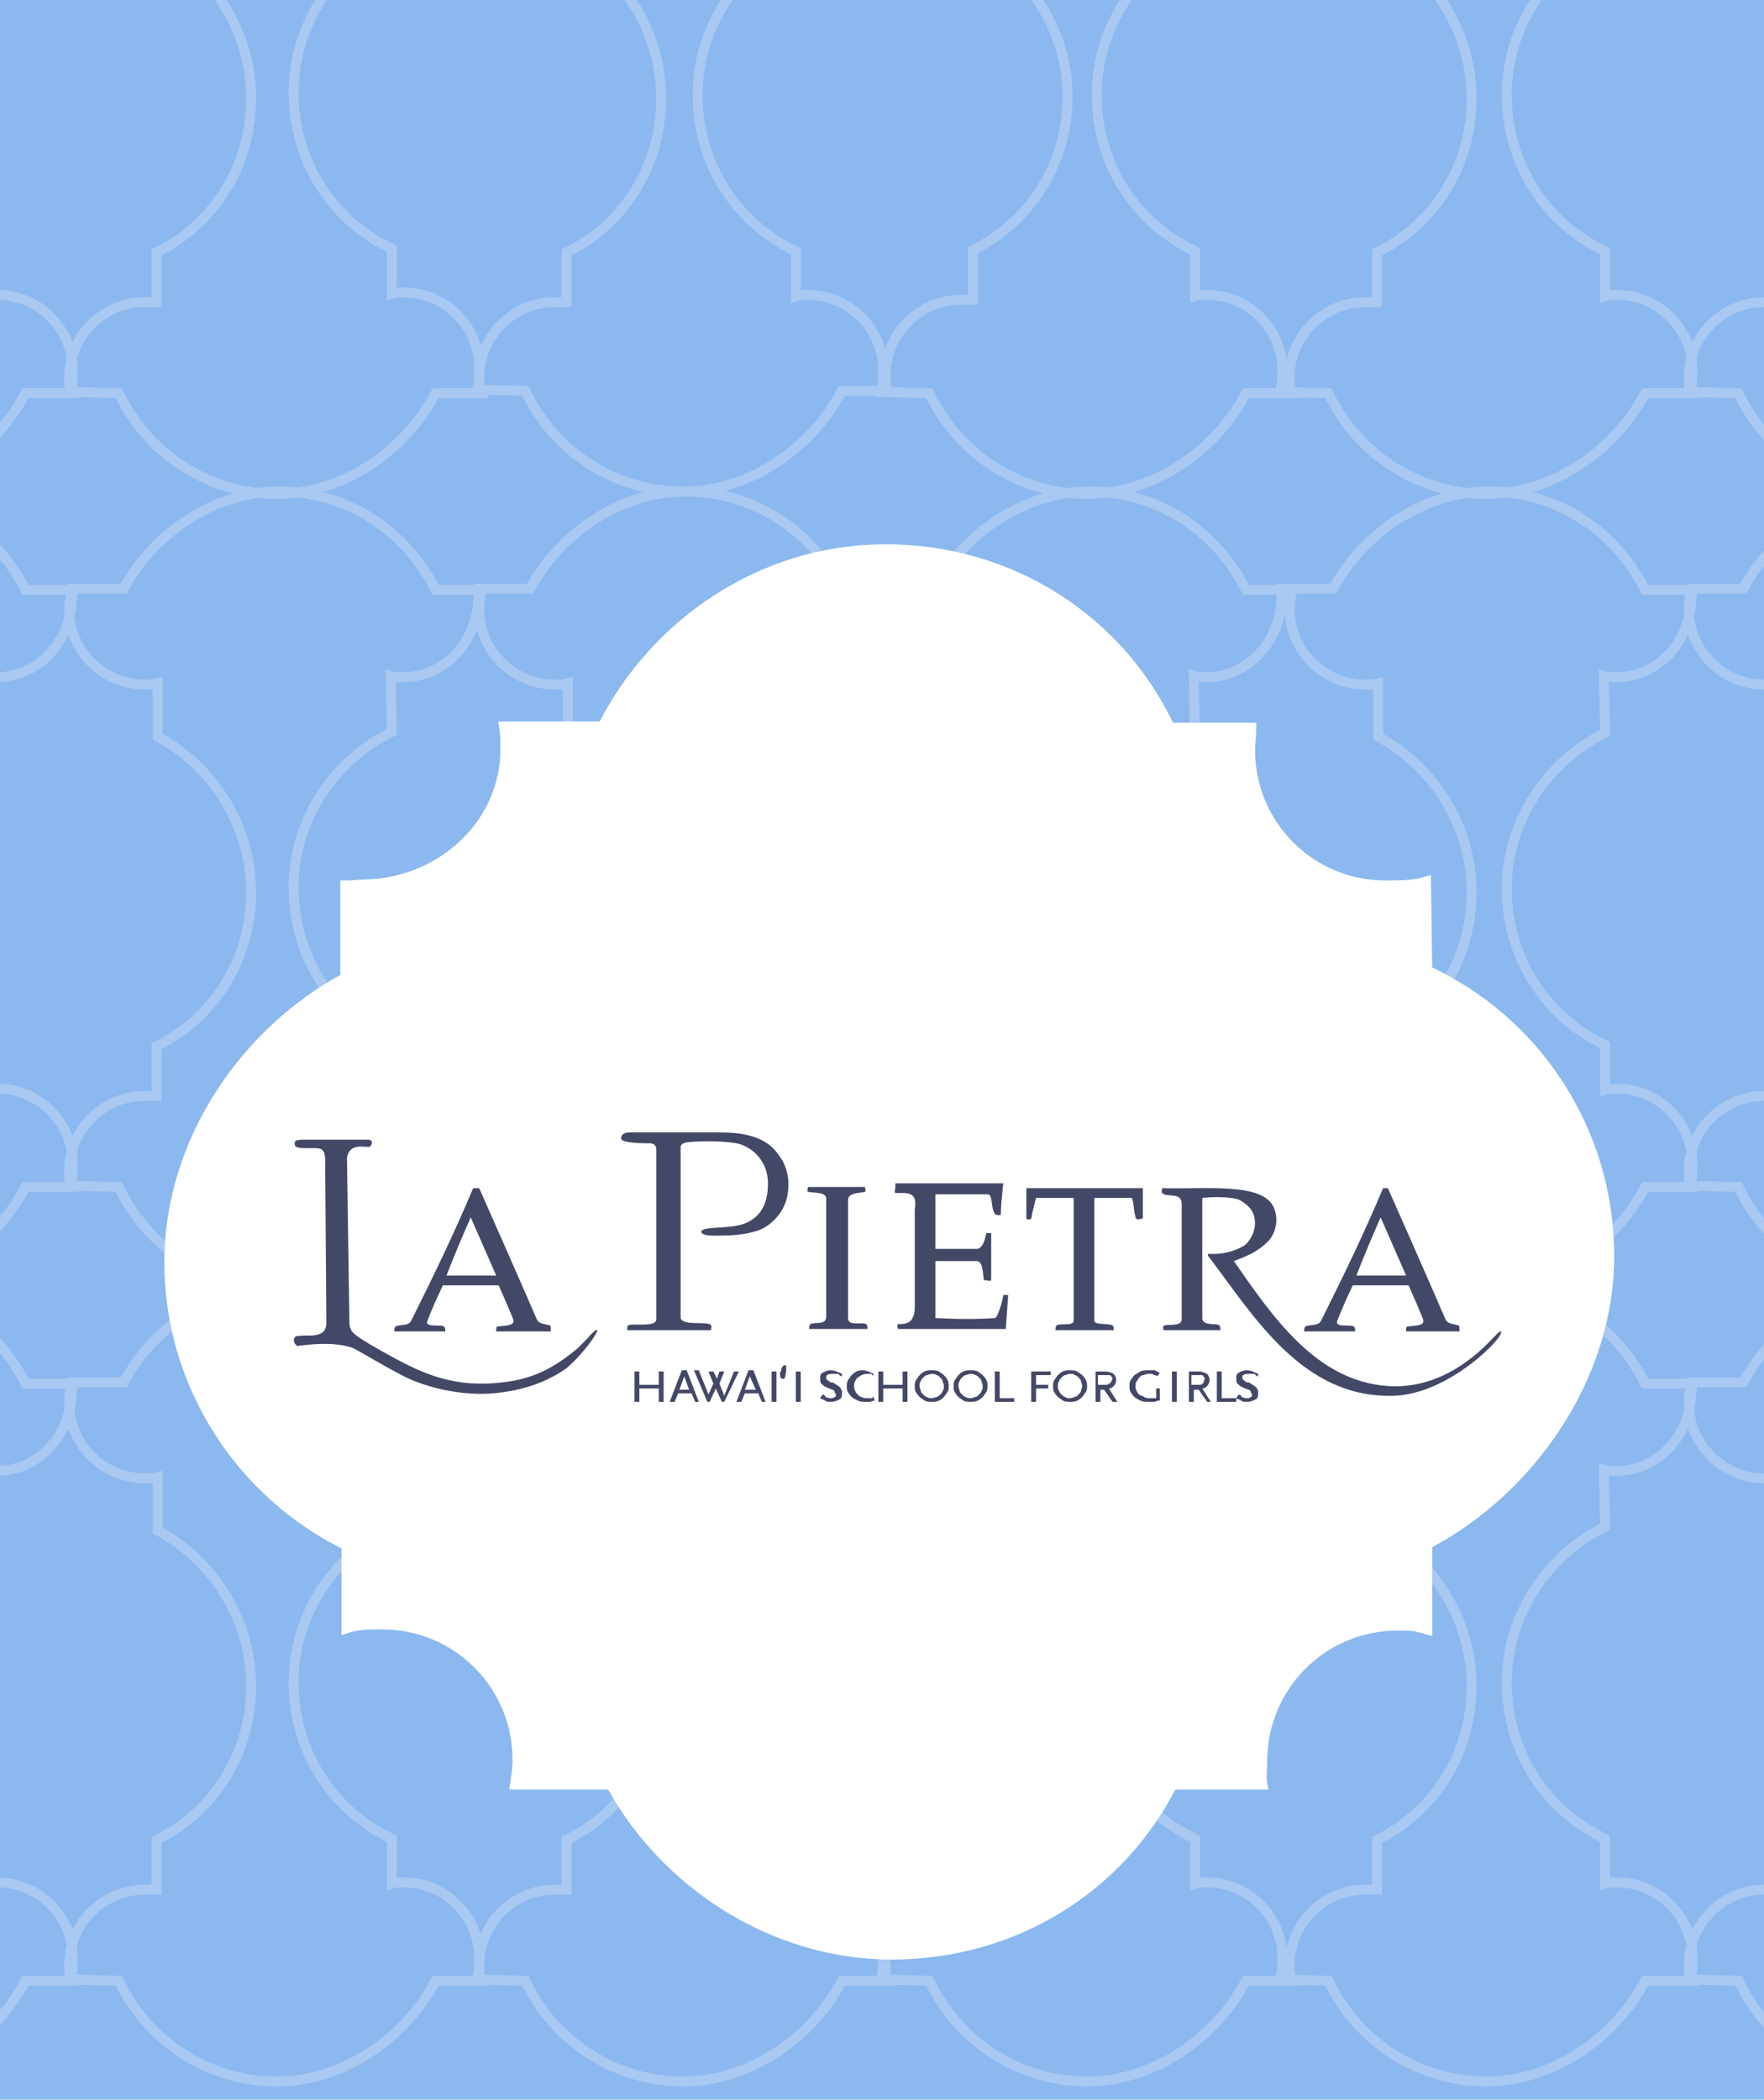 <?xml version="1.0" encoding="utf-8"?>
<!-- Generator: Adobe Illustrator 25.4.1, SVG Export Plug-In . SVG Version: 6.00 Build 0)  -->
<svg version="1.1" id="Layer_1" xmlns="http://www.w3.org/2000/svg" xmlns:xlink="http://www.w3.org/1999/xlink" x="0px" y="0px"
	 width="145.4px" height="173px" viewBox="0 0 145.4 173" style="enable-background:new 0 0 145.4 173;" xml:space="preserve">
<style type="text/css">
	.st0{fill:#8BB8EE;}
	.st1{clip-path:url(#SVGID_00000109746662906655850810000017099792436940238767_);fill:none;stroke:#A9C8F2;stroke-width:0.822;}
	.st2{clip-path:url(#SVGID_00000149349587796571136530000009265907255343551933_);fill:#FFFFFF;}
	.st3{clip-path:url(#SVGID_00000149349587796571136530000009265907255343551933_);fill:none;stroke:#FFFFFF;stroke-width:0.904;}
	.st4{clip-path:url(#SVGID_00000149349587796571136530000009265907255343551933_);fill:#434867;}
</style>
<rect class="st0" width="145.4" height="173"/>
<g>
	<defs>
		<rect id="SVGID_1_" width="145.4" height="173"/>
	</defs>
	<clipPath id="SVGID_00000052800773865723198750000013898861772872160959_">
		<use xlink:href="#SVGID_1_"  style="overflow:visible;"/>
	</clipPath>
	
		<path style="clip-path:url(#SVGID_00000052800773865723198750000013898861772872160959_);fill:none;stroke:#A9C8F2;stroke-width:0.822;" d="
		M-35.1-9.7c0.3,0.1,0.7,0.1,1,0.1c3.4,0,6-2.8,6.2-6.2c0-0.5,0.1-0.6,0.1-1.1h4.2c2.4-4.5,7.4-8,12.8-8c5.7,0,10.5,3.3,12.9,8.1
		l3.8,0c-0.1,0.5-0.2,1-0.2,1.6c0,3.4,2.8,6.2,6.2,6.2c0.4,0,0.7,0,1.1-0.1l0,4.4c4.5,2.4,7.7,7.3,7.7,12.8c0,5.6-3.1,10.4-7.8,12.7
		v4.1c-0.3,0-0.8,0-1,0c-3.4,0-6.2,2.8-6.2,6.2c0,0.6,0,0.8,0.2,1.3l-3.8,0c-2.4,4.6-7.5,8.3-13.1,8.3c-5.7,0-10.7-3.4-13-8.3
		l-4-0.1c0.2-0.6,0.2-1.2,0.2-1.8c0-3.4-2.8-6.2-6.2-6.2c-0.3,0-0.7,0-1,0.1l0-3.7c-4.9-2.3-8.1-7.2-8.1-12.9
		c0-5.6,3.4-10.5,8.1-12.8L-35.1-9.7z"/>
	
		<path style="clip-path:url(#SVGID_00000052800773865723198750000013898861772872160959_);fill:none;stroke:#A9C8F2;stroke-width:0.822;" d="
		M-35.1,121.1c0.3,0.1,0.7,0.1,1,0.1c3.4,0,6-2.8,6.2-6.2c0-0.5,0.1-0.6,0.1-1.1h4.2c2.4-4.5,7.4-8,12.8-8c5.7,0,10.5,3.3,12.9,8.1
		l3.8,0c-0.1,0.5-0.2,1-0.2,1.6c0,3.4,2.8,6.2,6.2,6.2c0.4,0,0.7,0,1.1-0.1l0,4.4c4.5,2.4,7.7,7.3,7.7,12.8c0,5.6-3.1,10.4-7.8,12.7
		v4.1c-0.3,0-0.8,0-1,0c-3.4,0-6.2,2.8-6.2,6.2c0,0.6,0,0.8,0.2,1.3l-3.8,0c-2.4,4.6-7.5,8.3-13.1,8.3c-5.7,0-10.7-3.4-13-8.3
		l-4-0.1c0.2-0.6,0.2-1.2,0.2-1.8c0-3.4-2.8-6.2-6.2-6.2c-0.3,0-0.7,0-1,0.1l0-3.7c-4.9-2.3-8.1-7.2-8.1-12.9
		c0-5.6,3.4-10.5,8.1-12.8L-35.1,121.1z"/>
	
		<path style="clip-path:url(#SVGID_00000052800773865723198750000013898861772872160959_);fill:none;stroke:#A9C8F2;stroke-width:0.822;" d="
		M-35.1,55.7c0.3,0.1,0.7,0.1,1,0.1c3.4,0,6-2.8,6.2-6.2c0-0.5,0.1-0.6,0.1-1.1h4.2c2.4-4.5,7.4-8,12.8-8c5.7,0,10.5,3.3,12.9,8.1
		l3.8,0c-0.1,0.5-0.2,1-0.2,1.6c0,3.4,2.8,6.2,6.2,6.2c0.4,0,0.7,0,1.1-0.1l0,4.4c4.5,2.4,7.7,7.3,7.7,12.8c0,5.6-3.1,10.4-7.8,12.7
		v4.1c-0.3,0-0.8,0-1,0c-3.4,0-6.2,2.8-6.2,6.2c0,0.6,0,0.8,0.2,1.3l-3.8,0c-2.4,4.6-7.5,8.3-13.1,8.3c-5.7,0-10.7-3.4-13-8.3
		l-4-0.1c0.2-0.6,0.2-1.2,0.2-1.8c0-3.4-2.8-6.2-6.2-6.2c-0.3,0-0.7,0-1,0.1l0-3.7c-4.9-2.3-8.1-7.2-8.1-12.9
		c0-5.6,3.4-10.5,8.1-12.8L-35.1,55.7z"/>
	
		<path style="clip-path:url(#SVGID_00000052800773865723198750000013898861772872160959_);fill:none;stroke:#A9C8F2;stroke-width:0.822;" d="
		M98.4-9.7c0.3,0.1,0.7,0.1,1,0.1c3.4,0,6-2.8,6.2-6.2c0-0.5,0.1-0.6,0.1-1.1h4.2c2.4-4.5,7.4-8,12.8-8c5.7,0,10.5,3.3,12.9,8.1
		l3.8,0c-0.1,0.5-0.2,1-0.2,1.6c0,3.4,2.8,6.2,6.2,6.2c0.4,0,0.7,0,1.1-0.1l0,4.4c4.5,2.4,7.7,7.3,7.7,12.8c0,5.6-3.1,10.4-7.8,12.7
		v4.1c-0.3,0-0.8,0-1,0c-3.4,0-6.2,2.8-6.2,6.2c0,0.6,0,0.8,0.2,1.3l-3.8,0c-2.4,4.6-7.5,8.3-13.1,8.3c-5.7,0-10.7-3.4-13-8.3
		l-4-0.1c0.2-0.6,0.2-1.2,0.2-1.8c0-3.4-2.8-6.2-6.2-6.2c-0.3,0-0.7,0-1,0.1l0-3.7c-4.9-2.3-8.1-7.2-8.1-12.9
		c0-5.6,3.4-10.5,8.1-12.8L98.4-9.7z"/>
	
		<path style="clip-path:url(#SVGID_00000052800773865723198750000013898861772872160959_);fill:none;stroke:#A9C8F2;stroke-width:0.822;" d="
		M98.4,121.1c0.3,0.1,0.7,0.1,1,0.1c3.4,0,6-2.8,6.2-6.2c0-0.5,0.1-0.6,0.1-1.1h4.2c2.4-4.5,7.4-8,12.8-8c5.7,0,10.5,3.3,12.9,8.1
		l3.8,0c-0.1,0.5-0.2,1-0.2,1.6c0,3.4,2.8,6.2,6.2,6.2c0.4,0,0.7,0,1.1-0.1l0,4.4c4.5,2.4,7.7,7.3,7.7,12.8c0,5.6-3.1,10.4-7.8,12.7
		v4.1c-0.3,0-0.8,0-1,0c-3.4,0-6.2,2.8-6.2,6.2c0,0.6,0,0.8,0.2,1.3l-3.8,0c-2.4,4.6-7.5,8.3-13.1,8.3c-5.7,0-10.7-3.4-13-8.3
		l-4-0.1c0.2-0.6,0.2-1.2,0.2-1.8c0-3.4-2.8-6.2-6.2-6.2c-0.3,0-0.7,0-1,0.1l0-3.7c-4.9-2.3-8.1-7.2-8.1-12.9
		c0-5.6,3.4-10.5,8.1-12.8L98.4,121.1z"/>
	
		<path style="clip-path:url(#SVGID_00000052800773865723198750000013898861772872160959_);fill:none;stroke:#A9C8F2;stroke-width:0.822;" d="
		M98.4,55.7c0.3,0.1,0.7,0.1,1,0.1c3.4,0,6-2.8,6.2-6.2c0-0.5,0.1-0.6,0.1-1.1h4.2c2.4-4.5,7.4-8,12.8-8c5.7,0,10.5,3.3,12.9,8.1
		l3.8,0c-0.1,0.5-0.2,1-0.2,1.6c0,3.4,2.8,6.2,6.2,6.2c0.4,0,0.7,0,1.1-0.1l0,4.4c4.5,2.4,7.7,7.3,7.7,12.8c0,5.6-3.1,10.4-7.8,12.7
		v4.1c-0.3,0-0.8,0-1,0c-3.4,0-6.2,2.8-6.2,6.2c0,0.6,0,0.8,0.2,1.3l-3.8,0c-2.4,4.6-7.5,8.3-13.1,8.3c-5.7,0-10.7-3.4-13-8.3
		l-4-0.1c0.2-0.6,0.2-1.2,0.2-1.8c0-3.4-2.8-6.2-6.2-6.2c-0.3,0-0.7,0-1,0.1l0-3.7c-4.9-2.3-8.1-7.2-8.1-12.9
		c0-5.6,3.4-10.5,8.1-12.8L98.4,55.7z"/>
	
		<path style="clip-path:url(#SVGID_00000052800773865723198750000013898861772872160959_);fill:none;stroke:#A9C8F2;stroke-width:0.822;" d="
		M-1.3-9.7c0.3,0.1,0.7,0.1,1,0.1c3.4,0,6-2.8,6.2-6.2c0-0.5,0.1-0.6,0.1-1.1h4.2c2.4-4.5,7.4-8,12.8-8c5.7,0,10.5,3.3,12.9,8.1
		l3.8,0c-0.1,0.5-0.2,1-0.2,1.6c0,3.4,2.8,6.2,6.2,6.2c0.4,0,0.7,0,1.1-0.1l0,4.4c4.5,2.4,7.7,7.3,7.7,12.8c0,5.6-3.1,10.4-7.8,12.7
		v4.1c-0.3,0-0.8,0-1,0c-3.4,0-6.2,2.8-6.2,6.2c0,0.6,0,0.8,0.2,1.3l-3.8,0c-2.4,4.6-7.5,8.3-13.1,8.3c-5.7,0-10.7-3.4-13-8.3
		l-4-0.1c0.2-0.6,0.2-1.2,0.2-1.8c0-3.4-2.8-6.2-6.2-6.2c-0.3,0-0.7,0-1,0.1l0-3.7c-4.9-2.3-8.1-7.2-8.1-12.9
		C-9.4,2-6.1-2.9-1.4-5.2L-1.3-9.7z"/>
	
		<path style="clip-path:url(#SVGID_00000052800773865723198750000013898861772872160959_);fill:none;stroke:#A9C8F2;stroke-width:0.822;" d="
		M-1.3,121.1c0.3,0.1,0.7,0.1,1,0.1c3.4,0,6-2.8,6.2-6.2c0-0.5,0.1-0.6,0.1-1.1h4.2c2.4-4.5,7.4-8,12.8-8c5.7,0,10.5,3.3,12.9,8.1
		l3.8,0c-0.1,0.5-0.2,1-0.2,1.6c0,3.4,2.8,6.2,6.2,6.2c0.4,0,0.7,0,1.1-0.1l0,4.4c4.5,2.4,7.7,7.3,7.7,12.8c0,5.6-3.1,10.4-7.8,12.7
		v4.1c-0.3,0-0.8,0-1,0c-3.4,0-6.2,2.8-6.2,6.2c0,0.6,0,0.8,0.2,1.3l-3.8,0c-2.4,4.6-7.5,8.3-13.1,8.3c-5.7,0-10.7-3.4-13-8.3
		l-4-0.1c0.2-0.6,0.2-1.2,0.2-1.8c0-3.4-2.8-6.2-6.2-6.2c-0.3,0-0.7,0-1,0.1l0-3.7c-4.9-2.3-8.1-7.2-8.1-12.9
		c0-5.6,3.4-10.5,8.1-12.8L-1.3,121.1z"/>
	
		<path style="clip-path:url(#SVGID_00000052800773865723198750000013898861772872160959_);fill:none;stroke:#A9C8F2;stroke-width:0.822;" d="
		M-1.3,55.7c0.3,0.1,0.7,0.1,1,0.1c3.4,0,6-2.8,6.2-6.2c0-0.5,0.1-0.6,0.1-1.1h4.2c2.4-4.5,7.4-8,12.8-8c5.7,0,10.5,3.3,12.9,8.1
		l3.8,0c-0.1,0.5-0.2,1-0.2,1.6c0,3.4,2.8,6.2,6.2,6.2c0.4,0,0.7,0,1.1-0.1l0,4.4c4.5,2.4,7.7,7.3,7.7,12.8c0,5.6-3.1,10.4-7.8,12.7
		v4.1c-0.3,0-0.8,0-1,0c-3.4,0-6.2,2.8-6.2,6.2c0,0.6,0,0.8,0.2,1.3l-3.8,0c-2.4,4.6-7.5,8.3-13.1,8.3c-5.7,0-10.7-3.4-13-8.3
		l-4-0.1c0.2-0.6,0.2-1.2,0.2-1.8c0-3.4-2.8-6.2-6.2-6.2c-0.3,0-0.7,0-1,0.1l0-3.7c-4.9-2.3-8.1-7.2-8.1-12.9
		c0-5.6,3.4-10.5,8.1-12.8L-1.3,55.7z"/>
	
		<path style="clip-path:url(#SVGID_00000052800773865723198750000013898861772872160959_);fill:none;stroke:#A9C8F2;stroke-width:0.822;" d="
		M132.2-9.7c0.3,0.1,0.7,0.1,1,0.1c3.4,0,6-2.8,6.2-6.2c0-0.5,0.1-0.6,0.1-1.1h4.2c2.4-4.5,7.4-8,12.8-8c5.7,0,10.5,3.3,12.9,8.1
		l3.8,0c-0.1,0.5-0.2,1-0.2,1.6c0,3.4,2.8,6.2,6.2,6.2c0.4,0,0.7,0,1.1-0.1l0,4.4c4.5,2.4,7.7,7.3,7.7,12.8c0,5.6-3.1,10.4-7.8,12.7
		v4.1c-0.3,0-0.8,0-1,0c-3.4,0-6.2,2.8-6.2,6.2c0,0.6,0,0.8,0.2,1.3l-3.8,0c-2.4,4.6-7.5,8.3-13.1,8.3c-5.7,0-10.7-3.4-13-8.3
		l-4-0.1c0.2-0.6,0.2-1.2,0.2-1.8c0-3.4-2.8-6.2-6.2-6.2c-0.3,0-0.7,0-1,0.1l0-3.7c-4.9-2.3-8.1-7.2-8.1-12.9
		c0-5.6,3.4-10.5,8.1-12.8L132.2-9.7z"/>
	
		<path style="clip-path:url(#SVGID_00000052800773865723198750000013898861772872160959_);fill:none;stroke:#A9C8F2;stroke-width:0.822;" d="
		M132.2,121.1c0.3,0.1,0.7,0.1,1,0.1c3.4,0,6-2.8,6.2-6.2c0-0.5,0.1-0.6,0.1-1.1h4.2c2.4-4.5,7.4-8,12.8-8c5.7,0,10.5,3.3,12.9,8.1
		l3.8,0c-0.1,0.5-0.2,1-0.2,1.6c0,3.4,2.8,6.2,6.2,6.2c0.4,0,0.7,0,1.1-0.1l0,4.4c4.5,2.4,7.7,7.3,7.7,12.8c0,5.6-3.1,10.4-7.8,12.7
		v4.1c-0.3,0-0.8,0-1,0c-3.4,0-6.2,2.8-6.2,6.2c0,0.6,0,0.8,0.2,1.3l-3.8,0c-2.4,4.6-7.5,8.3-13.1,8.3c-5.7,0-10.7-3.4-13-8.3
		l-4-0.1c0.2-0.6,0.2-1.2,0.2-1.8c0-3.4-2.8-6.2-6.2-6.2c-0.3,0-0.7,0-1,0.1l0-3.7c-4.9-2.3-8.1-7.2-8.1-12.9
		c0-5.6,3.4-10.5,8.1-12.8L132.2,121.1z"/>
	
		<path style="clip-path:url(#SVGID_00000052800773865723198750000013898861772872160959_);fill:none;stroke:#A9C8F2;stroke-width:0.822;" d="
		M132.2,55.7c0.3,0.1,0.7,0.1,1,0.1c3.4,0,6-2.8,6.2-6.2c0-0.5,0.1-0.6,0.1-1.1h4.2c2.4-4.5,7.4-8,12.8-8c5.7,0,10.5,3.3,12.9,8.1
		l3.8,0c-0.1,0.5-0.2,1-0.2,1.6c0,3.4,2.8,6.2,6.2,6.2c0.4,0,0.7,0,1.1-0.1l0,4.4c4.5,2.4,7.7,7.3,7.7,12.8c0,5.6-3.1,10.4-7.8,12.7
		v4.1c-0.3,0-0.8,0-1,0c-3.4,0-6.2,2.8-6.2,6.2c0,0.6,0,0.8,0.2,1.3l-3.8,0c-2.4,4.6-7.5,8.3-13.1,8.3c-5.7,0-10.7-3.4-13-8.3
		l-4-0.1c0.2-0.6,0.2-1.2,0.2-1.8c0-3.4-2.8-6.2-6.2-6.2c-0.3,0-0.7,0-1,0.1l0-3.7c-4.9-2.3-8.1-7.2-8.1-12.9
		c0-5.6,3.4-10.5,8.1-12.8L132.2,55.7z"/>
	
		<path style="clip-path:url(#SVGID_00000052800773865723198750000013898861772872160959_);fill:none;stroke:#A9C8F2;stroke-width:0.822;" d="
		M32.2-9.7c0.3,0.1,0.7,0.1,1,0.1c3.4,0,6-2.8,6.2-6.2c0-0.5,0.1-0.6,0.1-1.1h4.2c2.4-4.5,7.4-8,12.8-8c5.7,0,10.5,3.3,12.9,8.1
		l3.8,0c-0.1,0.5-0.2,1-0.2,1.6c0,3.4,2.8,6.2,6.2,6.2c0.4,0,0.7,0,1.1-0.1l0,4.4C84.7-2.4,88,2.5,88,7.9c0,5.6-3.1,10.4-7.8,12.7
		v4.1c-0.3,0-0.8,0-1,0c-3.4,0-6.2,2.8-6.2,6.2c0,0.6,0,0.8,0.2,1.3l-3.8,0c-2.4,4.6-7.5,8.3-13.1,8.3c-5.7,0-10.7-3.4-13-8.3
		l-4-0.1c0.2-0.6,0.2-1.2,0.2-1.8c0-3.4-2.8-6.2-6.2-6.2c-0.3,0-0.7,0-1,0.1l0-3.7c-4.9-2.3-8.1-7.2-8.1-12.9
		c0-5.6,3.4-10.5,8.1-12.8L32.2-9.7z"/>
	
		<path style="clip-path:url(#SVGID_00000052800773865723198750000013898861772872160959_);fill:none;stroke:#A9C8F2;stroke-width:0.822;" d="
		M32.2,121.1c0.3,0.1,0.7,0.1,1,0.1c3.4,0,6-2.8,6.2-6.2c0-0.5,0.1-0.6,0.1-1.1h4.2c2.4-4.5,7.4-8,12.8-8c5.7,0,10.5,3.3,12.9,8.1
		l3.8,0c-0.1,0.5-0.2,1-0.2,1.6c0,3.4,2.8,6.2,6.2,6.2c0.4,0,0.7,0,1.1-0.1l0,4.4c4.5,2.4,7.7,7.3,7.7,12.8c0,5.6-3.1,10.4-7.8,12.7
		v4.1c-0.3,0-0.8,0-1,0c-3.4,0-6.2,2.8-6.2,6.2c0,0.6,0,0.8,0.2,1.3l-3.8,0c-2.4,4.6-7.5,8.3-13.1,8.3c-5.7,0-10.7-3.4-13-8.3
		l-4-0.1c0.2-0.6,0.2-1.2,0.2-1.8c0-3.4-2.8-6.2-6.2-6.2c-0.3,0-0.7,0-1,0.1l0-3.7c-4.9-2.3-8.1-7.2-8.1-12.9
		c0-5.6,3.4-10.5,8.1-12.8L32.2,121.1z"/>
	
		<path style="clip-path:url(#SVGID_00000052800773865723198750000013898861772872160959_);fill:none;stroke:#A9C8F2;stroke-width:0.822;" d="
		M32.2,55.7c0.3,0.1,0.7,0.1,1,0.1c3.4,0,6-2.8,6.2-6.2c0-0.5,0.1-0.6,0.1-1.1h4.2c2.4-4.5,7.4-8,12.8-8c5.7,0,10.5,3.3,12.9,8.1
		l3.8,0c-0.1,0.5-0.2,1-0.2,1.6c0,3.4,2.8,6.2,6.2,6.2c0.4,0,0.7,0,1.1-0.1l0,4.4C84.7,63,88,67.9,88,73.4c0,5.6-3.1,10.4-7.8,12.7
		v4.1c-0.3,0-0.8,0-1,0c-3.4,0-6.2,2.8-6.2,6.2c0,0.6,0,0.8,0.2,1.3l-3.8,0c-2.4,4.6-7.5,8.3-13.1,8.3c-5.7,0-10.7-3.4-13-8.3
		l-4-0.1c0.2-0.6,0.2-1.2,0.2-1.8c0-3.4-2.8-6.2-6.2-6.2c-0.3,0-0.7,0-1,0.1l0-3.7c-4.9-2.3-8.1-7.2-8.1-12.9
		c0-5.6,3.4-10.5,8.1-12.8L32.2,55.7z"/>
	
		<path style="clip-path:url(#SVGID_00000052800773865723198750000013898861772872160959_);fill:none;stroke:#A9C8F2;stroke-width:0.822;" d="
		M65.5-9.7c0.3,0.1,0.7,0.1,1,0.1c3.4,0,6-2.8,6.2-6.2c0-0.5,0.1-0.6,0.1-1.1h4.2c2.4-4.5,7.4-8,12.8-8c5.7,0,10.5,3.3,12.9,8.1
		l3.8,0c-0.1,0.5-0.2,1-0.2,1.6c0,3.4,2.8,6.2,6.2,6.2c0.4,0,0.7,0,1.1-0.1l0,4.4c4.5,2.4,7.7,7.3,7.7,12.8c0,5.6-3.1,10.4-7.8,12.7
		v4.1c-0.3,0-0.8,0-1,0c-3.4,0-6.2,2.8-6.2,6.2c0,0.6,0,0.8,0.2,1.3l-3.8,0c-2.4,4.6-7.5,8.3-13.1,8.3c-5.7,0-10.7-3.4-13-8.3
		l-4-0.1c0.2-0.6,0.2-1.2,0.2-1.8c0-3.4-2.8-6.2-6.2-6.2c-0.3,0-0.7,0-1,0.1l0-3.7c-4.9-2.3-8.1-7.2-8.1-12.9
		c0-5.6,3.4-10.5,8.1-12.8L65.5-9.7z"/>
	
		<path style="clip-path:url(#SVGID_00000052800773865723198750000013898861772872160959_);fill:none;stroke:#A9C8F2;stroke-width:0.822;" d="
		M65.5,121.1c0.3,0.1,0.7,0.1,1,0.1c3.4,0,6-2.8,6.2-6.2c0-0.5,0.1-0.6,0.1-1.1h4.2c2.4-4.5,7.4-8,12.8-8c5.7,0,10.5,3.3,12.9,8.1
		l3.8,0c-0.1,0.5-0.2,1-0.2,1.6c0,3.4,2.8,6.2,6.2,6.2c0.4,0,0.7,0,1.1-0.1l0,4.4c4.5,2.4,7.7,7.3,7.7,12.8c0,5.6-3.1,10.4-7.8,12.7
		v4.1c-0.3,0-0.8,0-1,0c-3.4,0-6.2,2.8-6.2,6.2c0,0.6,0,0.8,0.2,1.3l-3.8,0c-2.4,4.6-7.5,8.3-13.1,8.3c-5.7,0-10.7-3.4-13-8.3
		l-4-0.1c0.2-0.6,0.2-1.2,0.2-1.8c0-3.4-2.8-6.2-6.2-6.2c-0.3,0-0.7,0-1,0.1l0-3.7c-4.9-2.3-8.1-7.2-8.1-12.9
		c0-5.6,3.4-10.5,8.1-12.8L65.5,121.1z"/>
	
		<path style="clip-path:url(#SVGID_00000052800773865723198750000013898861772872160959_);fill:none;stroke:#A9C8F2;stroke-width:0.822;" d="
		M65.5,55.7c0.3,0.1,0.7,0.1,1,0.1c3.4,0,6-2.8,6.2-6.2c0-0.5,0.1-0.6,0.1-1.1h4.2c2.4-4.5,7.4-8,12.8-8c5.7,0,10.5,3.3,12.9,8.1
		l3.8,0c-0.1,0.5-0.2,1-0.2,1.6c0,3.4,2.8,6.2,6.2,6.2c0.4,0,0.7,0,1.1-0.1l0,4.4c4.5,2.4,7.7,7.3,7.7,12.8c0,5.6-3.1,10.4-7.8,12.7
		v4.1c-0.3,0-0.8,0-1,0c-3.4,0-6.2,2.8-6.2,6.2c0,0.6,0,0.8,0.2,1.3l-3.8,0c-2.4,4.6-7.5,8.3-13.1,8.3c-5.7,0-10.7-3.4-13-8.3
		l-4-0.1c0.2-0.6,0.2-1.2,0.2-1.8c0-3.4-2.8-6.2-6.2-6.2c-0.3,0-0.7,0-1,0.1l0-3.7c-4.9-2.3-8.1-7.2-8.1-12.9
		c0-5.6,3.4-10.5,8.1-12.8L65.5,55.7z"/>
</g>
<g>
	<defs>
		<rect id="SVGID_00000064346592672266563100000007761128483545681582_" width="145.4" height="173"/>
	</defs>
	<clipPath id="SVGID_00000056386975255053173940000007577277379598521738_">
		<use xlink:href="#SVGID_00000064346592672266563100000007761128483545681582_"  style="overflow:visible;"/>
	</clipPath>
	<path style="clip-path:url(#SVGID_00000056386975255053173940000007577277379598521738_);fill:#FFFFFF;" d="M41.6,59.9
		c0.1,0.6,0.1,1.2,0.1,1.8c0,6.2-5.2,10.9-11.2,11.2c-0.9,0-1.1,0.1-2,0.1v7.6C20.3,85,14,94,14,104c0,10.2,6,19.1,14.6,23.3l0,6.8
		c0.9-0.3,1.9-0.3,2.9-0.3c6.2,0,11.2,5,11.2,11.2c0,0.7-0.1,1.3-0.2,2l7.9,0c4.4,8.1,13.3,14,23.1,14c10.1,0,18.8-5.5,23.1-14h7.4
		c-0.1-0.5,0-1.4,0-1.9c0-6.2,5-11.2,11.2-11.2c1.1,0,1.4,0,2.4,0.3l0-7c8.3-4.3,15-13.6,15-23.7c0-10.4-6.1-19.4-15-23.5l-0.1-7.3
		c-1,0.3-2.2,0.3-3.3,0.3c-6.2,0-11.2-5-11.2-11.2c0-0.6,0.1-1.2,0.1-1.8l-6.7,0c-4.1-8.8-13-14.7-23.4-14.7
		c-10.2,0-19,6.1-23.3,14.6L41.6,59.9z"/>
	
		<path style="clip-path:url(#SVGID_00000056386975255053173940000007577277379598521738_);fill:none;stroke:#FFFFFF;stroke-width:0.904;" d="
		M41.6,59.9c0.1,0.6,0.1,1.2,0.1,1.8c0,6.2-5.2,10.9-11.2,11.2c-0.9,0-1.1,0.1-2,0.1v7.6C20.3,85,14,94,14,104
		c0,10.2,6,19.1,14.6,23.3l0,6.8c0.9-0.3,1.9-0.3,2.9-0.3c6.2,0,11.2,5,11.2,11.2c0,0.7-0.1,1.3-0.2,2l7.9,0
		c4.4,8.1,13.3,14,23.1,14c10.1,0,18.8-5.5,23.1-14h7.4c-0.1-0.5,0-1.4,0-1.9c0-6.2,5-11.2,11.2-11.2c1.1,0,1.4,0,2.4,0.3l0-7
		c8.3-4.3,15-13.6,15-23.7c0-10.4-6.1-19.4-15-23.5l-0.1-7.3c-1,0.3-2.2,0.3-3.3,0.3c-6.2,0-11.2-5-11.2-11.2c0-0.6,0.1-1.2,0.1-1.8
		l-6.7,0c-4.1-8.8-13-14.7-23.4-14.7c-10.2,0-19,6.1-23.3,14.6L41.6,59.9z"/>
	<path style="clip-path:url(#SVGID_00000056386975255053173940000007577277379598521738_);fill:#434867;" d="M64.9,98.5
		c-0.2,1.2-1.1,2.3-2.2,2.8c-0.7,0.3-1.9,0.5-3.1,0.5c-0.6,0-1.7,0.1-1.8-0.3c0-0.5,2.4-0.2,3.6-0.7c1.5-0.6,1.9-1.9,1.9-3.3
		c0-2-1.5-3.1-2.6-3.3c-1-0.2-3-0.2-3.9-0.1c-0.2,0-0.7,0.1-0.7,0.4v14.1c0.2,0.7,2.3,0.2,2.5,0.6c0.1,0.1,0,0.2,0,0.4h-6.9
		c0-0.2,0-0.4,0.1-0.4c0.2-0.2,2.3,0.2,2.3-0.5c0-3.4,0-9.7,0-14c0-0.5-0.5-0.5-0.5-0.5c-0.5,0-2.4,0-2.4-0.4s0.4-0.5,0.7-0.5
		c2.7,0,5.2,0,7.1,0c1.4,0,4,0,5.2,1.9C64.7,95.8,65.2,97,64.9,98.5"/>
	<path style="clip-path:url(#SVGID_00000056386975255053173940000007577277379598521738_);fill:#434867;" d="M73.8,97.9
		c0,0-0.1,0.3,0,0.4c0.7,0,1.4-0.1,1.6,0.5c0.1,0.2,0,0.9,0,0.9l0,8.1c0,0,0,0.4-0.1,0.6c-0.2,0.6-0.6,0.7-1.3,0.7
		c0,0-0.1,0.4,0.1,0.4c3.3,0,5.7,0,8.8,0l0.2-2.8h-0.4c-0.1,0.7-0.5,1.9-0.7,1.9c-1.5,0.1-2.9,0.1-4.9,0c0-1.9,0-2.8,0-4.7l3.4,0
		c0.5,0,0.5,0.9,0.6,1.6c0.2-0.1,0.6,0.2,0.6-0.1c0-1.8,0-2.2,0-3.8h-0.4c-0.1,0.4-0.2,1.1-0.7,1.3c-1.3,0-1.9,0-3.5,0
		c0-1.8,0-2.3,0-4.5c1.6,0,3.2,0,4.3,0c0.5,0,0.2,1.3,0.7,1.7c0.1,0,0.4,0.1,0.4-0.1c0-0.9,0.2-2.5,0.2-2.5H73.8z"/>
	<path style="clip-path:url(#SVGID_00000056386975255053173940000007577277379598521738_);fill:#434867;" d="M71.3,97.8
		c0,0.2,0.1,0.3,0,0.4c-0.2,0.1-1.3,0-1.4,0.6c0,2.7,0,9.8,0,9.8c0,0.7,1.1,0.3,1.5,0.5c0.1,0.1,0.1,0.2,0.1,0.4c-0.8,0-4.8,0-4.8,0
		c0-0.2,0-0.3,0.1-0.4c0.4-0.2,1.3,0.1,1.3-0.6c0-3.9,0-6.3,0-9.8c-0.1-0.5-1-0.4-1.5-0.5c-0.1,0,0-0.4,0-0.4H71.3z"/>
	<path style="clip-path:url(#SVGID_00000056386975255053173940000007577277379598521738_);fill:#434867;" d="M94.1,100.4
		c-0.2,0.1-0.5,0.1-0.5-0.1c-0.2-0.8-0.1-1-0.3-1.6h-3.1c0,4.5,0,6.2,0,10.1c0,0.4,1,0.2,1.5,0.4c0.1,0.1,0.1,0.2,0.1,0.4
		c-0.8,0-4.8,0-4.8,0c0-0.2,0-0.3,0.1-0.4c0.3-0.2,1.4,0.1,1.4-0.4c0-2.5,0-10.1,0-10.1l-3.1,0c-0.1,0.4-0.3,1.1-0.4,1.7
		c0,0.1-0.4,0.1-0.4,0c0-1,0-2.5,0-2.5s6.5,0,9.6,0V100.4z"/>
	<path style="clip-path:url(#SVGID_00000056386975255053173940000007577277379598521738_);fill:#434867;" d="M115,115
		c-7.6,0.3-11.6-6.5-15.4-11.5c-0.1,0,0-0.2,0-0.2c1.1,0.1,2.2-0.2,3-0.7c0.6-0.5,1.1-1.6,0.7-2.6c-0.2-0.6-1-1.1-1.3-1.2
		c-0.8-0.2-2-0.2-2.9-0.1c0,2,0,9.9,0,9.9c0,0.7,1.3,0.4,1.4,0.6c0.1,0.1,0.1,0.3,0.1,0.4h-4.7c0-0.2-0.1-0.3,0.1-0.4
		c0.4-0.1,1.4,0.1,1.4-0.5l0-9.6c-0.1-0.9-1.2-0.4-1.6-0.8c-0.1-0.1,0-0.4,0-0.4c3.6,0.1,8.3-0.5,9.2,1.6c0.4,0.9,0.2,2.1-0.5,2.8
		c-0.8,0.8-1.7,1.2-2.8,1.6c3.2,4.6,6.8,9.9,12.7,10.3c4.4,0.3,7.5-2.7,8.7-4c0.4-0.4,0.5-0.5,0.6-0.5c0.1,0,0,0.2-0.1,0.4
		C122.7,111.4,118.9,114.8,115,115"/>
	<path style="clip-path:url(#SVGID_00000056386975255053173940000007577277379598521738_);fill:#434867;" d="M36.8,105.1
		c0.7-1.8,1.3-3.2,2-4.8l2.1,4.8L36.8,105.1z M45.4,109.6c0-0.2,0-0.4-0.1-0.4c-0.3-0.1-0.8-0.1-1-0.4c0,0-0.1-0.2-0.1-0.2
		c-1.2-2.8-4.7-10.7-4.7-10.7H39c-1.6,3.8-3.2,7.1-5.1,10.9c-0.2,0.5-1,0.3-1.3,0.5c-0.1,0.1-0.1,0.2-0.1,0.4c1.2,0,2.2,0,4.2,0
		c0-0.2,0-0.3-0.1-0.4c-0.2-0.2-1.5,0.1-1.4-0.4c0.5-1.3,0.8-1.9,1.3-3h4.6c0.4,0.9,0.8,1.8,1.2,2.8c0.2,0.6-0.8,0.5-1.3,0.6
		c-0.1,0-0.1,0.2-0.1,0.4H45.4z"/>
	<path style="clip-path:url(#SVGID_00000056386975255053173940000007577277379598521738_);fill:#434867;" d="M111.8,105.1
		c0.7-1.8,1.3-3.2,2-4.8l2.1,4.8L111.8,105.1z M120.3,109.6c0-0.2,0-0.4-0.1-0.4c-0.3-0.1-0.8-0.1-1-0.4c0,0-0.1-0.2-0.1-0.2
		c-1.2-2.8-4.7-10.7-4.7-10.7H114c-1.6,3.8-3.2,7.1-5.1,10.9c-0.2,0.5-1,0.3-1.3,0.5c-0.1,0.1-0.1,0.2-0.1,0.4c1.2,0,2.2,0,4.2,0
		c0-0.2,0-0.3-0.1-0.4c-0.2-0.2-1.5,0.1-1.4-0.4c0.5-1.3,0.8-1.9,1.3-3h4.6c0.4,0.9,0.8,1.8,1.2,2.8c0.2,0.6-0.8,0.5-1.3,0.6
		c-0.1,0-0.1,0.2-0.1,0.4H120.3z"/>
	<path style="clip-path:url(#SVGID_00000056386975255053173940000007577277379598521738_);fill:#434867;" d="M49.1,109.6
		c-0.1,0.1-0.4,0.3-0.6,0.6c-0.3,0.3-0.6,0.6-0.9,0.9c-1.7,1.4-3.4,2.5-6.2,2.8c-4.3,0.5-6.9-0.9-9.8-2.5c-1.6-0.9-2.2-1.3-2.5-1.6
		c-0.3-0.3-0.3-0.8-0.3-0.8l-0.2-13.6c0.2-1.2,1.3-0.9,1.8-0.9c0.2,0,0.5-0.6-0.1-0.6c-1.1,0-0.5,0-5,0c-0.7,0-1.1,0-1,0.4
		c0,0.2,0.2,0.3,0.9,0.3c1.2,0,1.5-0.1,1.6,0.8l0.1,13.7c-0.1,1.3-1.6,0.8-2.5,1c-0.3,0.2-0.2,0.6,0.1,0.8c1.5-0.2,3-0.3,4.4,0.1
		c0.4,0.1,2.1,1.2,4.2,2.3c2.3,1.2,5.3,1.7,7.6,1.5c2-0.2,4-0.7,5.9-2C48,111.7,49.7,109.3,49.1,109.6"/>
	<path style="clip-path:url(#SVGID_00000056386975255053173940000007577277379598521738_);fill:#434867;" d="M103.7,113.2
		c-0.1,0-0.1-0.1-0.2-0.1c0,0-0.1,0-0.2-0.1c-0.1,0-0.3-0.1-0.5-0.1c-0.3,0-0.5,0.1-0.7,0.2c-0.2,0.1-0.2,0.3-0.2,0.5
		c0,0.1,0,0.3,0.1,0.4c0.1,0.1,0.2,0.2,0.4,0.3l0.5,0.2c0.1,0,0.2,0.1,0.2,0.2s0.1,0.1,0.1,0.2c0,0.1,0,0.2-0.1,0.2
		c-0.1,0.1-0.2,0.1-0.3,0.1c-0.1,0-0.3,0-0.4-0.1c0,0-0.1,0-0.1-0.1c0,0-0.1-0.1-0.2-0.1l-0.2,0.3c0.1,0.1,0.2,0.1,0.2,0.1
		c0,0,0.1,0,0.2,0.1c0.1,0.1,0.3,0.1,0.5,0.1c0.3,0,0.5-0.1,0.7-0.2c0.2-0.1,0.2-0.3,0.2-0.5c0-0.1,0-0.1,0-0.2
		c0-0.1-0.1-0.1-0.1-0.2c0-0.1-0.1-0.1-0.2-0.2c-0.1-0.1-0.2-0.1-0.3-0.2c-0.1-0.1-0.2-0.1-0.3-0.1c-0.1,0-0.1-0.1-0.2-0.1
		c0,0-0.1-0.1-0.1-0.1c0,0,0,0-0.1-0.1c0,0,0-0.1,0-0.1c0-0.1,0-0.2,0.1-0.2c0.1-0.1,0.2-0.1,0.4-0.1c0.1,0,0.1,0,0.2,0
		c0.1,0,0.1,0,0.2,0c0.1,0,0.1,0,0.2,0.1c0,0,0.1,0.1,0.2,0.1L103.7,113.2z M101.9,115.5v-0.3h-1.2V113h-0.4v2.5H101.9z M99.1,114
		C99.1,114.1,99,114.1,99.1,114c-0.1,0.1-0.1,0.1-0.2,0.1c0,0-0.1,0-0.1,0c0,0-0.1,0-0.2,0h-0.4v-0.8h0.4c0.1,0,0.1,0,0.2,0
		c0,0,0.1,0,0.1,0c0,0,0.1,0,0.1,0c0,0,0,0,0.1,0c0.1,0.1,0.2,0.2,0.2,0.3C99.2,113.9,99.2,114,99.1,114 M99.8,115.5l-0.7-1.1
		c0.2,0,0.3-0.1,0.4-0.2c0.1-0.1,0.2-0.3,0.2-0.5c0-0.2-0.1-0.4-0.2-0.5c-0.2-0.1-0.4-0.2-0.7-0.2h-0.8v2.5h0.4v-1h0.4l0.7,1H99.8z
		 M97,113h-0.4v2.5H97V113z M95.7,114.4h-0.4v0.8c-0.1,0-0.2,0-0.3,0c-0.1,0-0.1,0-0.2,0c-0.2,0-0.3,0-0.5-0.1
		c-0.1-0.1-0.3-0.1-0.4-0.2c-0.1-0.1-0.2-0.2-0.2-0.3c-0.1-0.1-0.1-0.3-0.1-0.4c0-0.1,0-0.3,0.1-0.4c0.1-0.1,0.1-0.2,0.2-0.3
		c0.1-0.1,0.2-0.2,0.3-0.2c0.1,0,0.3-0.1,0.4-0.1c0.1,0,0.2,0,0.3,0c0.1,0,0.2,0.1,0.3,0.1c0,0,0.1,0,0.2,0.1l0.2-0.3
		c-0.1,0-0.2-0.1-0.2-0.1c0,0-0.1,0-0.2-0.1c-0.1,0-0.2,0-0.3,0c-0.1,0-0.2,0-0.3,0c-0.2,0-0.4,0-0.6,0.1c-0.2,0.1-0.3,0.2-0.5,0.3
		c-0.1,0.1-0.2,0.3-0.3,0.4c-0.1,0.2-0.1,0.3-0.1,0.5c0,0.2,0,0.4,0.1,0.5c0.1,0.2,0.2,0.3,0.3,0.4c0.1,0.1,0.3,0.2,0.5,0.3
		c0.2,0.1,0.4,0.1,0.6,0.1c0.1,0,0.2,0,0.4,0c0.1,0,0.3,0,0.4-0.1c0,0,0.1,0,0.1,0c0,0,0.1,0,0.1,0V114.4z M91.4,114
		C91.4,114.1,91.4,114.1,91.4,114c-0.1,0.1-0.1,0.1-0.2,0.1c0,0-0.1,0-0.1,0c0,0-0.1,0-0.2,0h-0.4v-0.8H91c0.1,0,0.1,0,0.2,0
		c0,0,0.1,0,0.1,0c0,0,0.1,0,0.1,0c0,0,0,0,0.1,0c0.1,0.1,0.2,0.2,0.2,0.3C91.6,113.9,91.5,114,91.4,114 M92.1,115.5l-0.7-1.1
		c0.2,0,0.3-0.1,0.4-0.2c0.1-0.1,0.2-0.3,0.2-0.5c0-0.2-0.1-0.4-0.2-0.5c-0.2-0.1-0.4-0.2-0.7-0.2h-0.8v2.5h0.4v-1H91l0.7,1H92.1z
		 M89.1,114.6c0,0.1-0.1,0.2-0.2,0.3c-0.1,0.1-0.2,0.2-0.3,0.2c-0.1,0-0.2,0.1-0.4,0.1s-0.3,0-0.4-0.1c-0.1,0-0.2-0.1-0.3-0.2
		c-0.1-0.1-0.2-0.2-0.2-0.3c-0.1-0.1-0.1-0.2-0.1-0.4s0-0.3,0.1-0.4c0-0.1,0.1-0.2,0.2-0.3c0.1-0.1,0.2-0.2,0.3-0.2
		c0.1,0,0.2-0.1,0.4-0.1s0.3,0,0.4,0.1c0.1,0,0.2,0.1,0.3,0.2c0.1,0.1,0.2,0.2,0.2,0.3c0,0.1,0.1,0.2,0.1,0.4S89.1,114.5,89.1,114.6
		 M89.5,113.7c-0.1-0.2-0.2-0.3-0.3-0.4c-0.1-0.1-0.3-0.2-0.4-0.3c-0.2-0.1-0.4-0.1-0.6-0.1c-0.2,0-0.4,0-0.6,0.1
		c-0.2,0.1-0.3,0.2-0.4,0.3c-0.1,0.1-0.2,0.3-0.3,0.4c-0.1,0.2-0.1,0.3-0.1,0.5s0,0.4,0.1,0.5c0.1,0.2,0.2,0.3,0.3,0.4
		c0.1,0.1,0.3,0.2,0.4,0.3c0.2,0.1,0.4,0.1,0.6,0.1c0.2,0,0.4,0,0.6-0.1s0.3-0.2,0.4-0.3c0.1-0.1,0.2-0.3,0.3-0.4
		c0.1-0.2,0.1-0.3,0.1-0.5S89.6,113.9,89.5,113.7 M86.6,113.3V113H85v2.5h0.4v-1.1h1v-0.3h-1v-0.8H86.6z M83.6,115.5v-0.3h-1.2V113
		H82v2.5H83.6z M80.9,114.6c0,0.1-0.1,0.2-0.2,0.3c-0.1,0.1-0.2,0.2-0.3,0.2c-0.1,0-0.2,0.1-0.4,0.1c-0.1,0-0.3,0-0.4-0.1
		c-0.1,0-0.2-0.1-0.3-0.2c-0.1-0.1-0.2-0.2-0.2-0.3c0-0.1-0.1-0.2-0.1-0.4s0-0.3,0.1-0.4c0-0.1,0.1-0.2,0.2-0.3
		c0.1-0.1,0.2-0.2,0.3-0.2c0.1,0,0.2-0.1,0.4-0.1c0.1,0,0.3,0,0.4,0.1c0.1,0,0.2,0.1,0.3,0.2c0.1,0.1,0.2,0.2,0.2,0.3
		c0,0.1,0.1,0.2,0.1,0.4S81,114.5,80.9,114.6 M81.3,113.7c-0.1-0.2-0.2-0.3-0.3-0.4c-0.1-0.1-0.3-0.2-0.4-0.3
		c-0.2-0.1-0.4-0.1-0.6-0.1c-0.2,0-0.4,0-0.6,0.1c-0.2,0.1-0.3,0.2-0.4,0.3c-0.1,0.1-0.2,0.3-0.3,0.4c-0.1,0.2-0.1,0.3-0.1,0.5
		s0,0.4,0.1,0.5c0.1,0.2,0.2,0.3,0.3,0.4c0.1,0.1,0.3,0.2,0.4,0.3c0.2,0.1,0.4,0.1,0.6,0.1c0.2,0,0.4,0,0.6-0.1
		c0.2-0.1,0.3-0.2,0.4-0.3c0.1-0.1,0.2-0.3,0.3-0.4c0.1-0.2,0.1-0.3,0.1-0.5S81.4,113.9,81.3,113.7 M77.7,114.6
		c0,0.1-0.1,0.2-0.2,0.3c-0.1,0.1-0.2,0.2-0.3,0.2c-0.1,0-0.2,0.1-0.4,0.1c-0.1,0-0.3,0-0.4-0.1c-0.1,0-0.2-0.1-0.3-0.2
		c-0.1-0.1-0.2-0.2-0.2-0.3c0-0.1-0.1-0.2-0.1-0.4s0-0.3,0.1-0.4c0-0.1,0.1-0.2,0.2-0.3c0.1-0.1,0.2-0.2,0.3-0.2
		c0.1,0,0.2-0.1,0.4-0.1c0.1,0,0.3,0,0.4,0.1c0.1,0,0.2,0.1,0.3,0.2c0.1,0.1,0.2,0.2,0.2,0.3c0,0.1,0.1,0.2,0.1,0.4
		S77.8,114.5,77.7,114.6 M78.1,113.7c-0.1-0.2-0.2-0.3-0.3-0.4c-0.1-0.1-0.3-0.2-0.4-0.3c-0.2-0.1-0.4-0.1-0.6-0.1
		c-0.2,0-0.4,0-0.6,0.1c-0.2,0.1-0.3,0.2-0.4,0.3c-0.1,0.1-0.2,0.3-0.3,0.4c-0.1,0.2-0.1,0.3-0.1,0.5s0,0.4,0.1,0.5
		c0.1,0.2,0.2,0.3,0.3,0.4c0.1,0.1,0.3,0.2,0.4,0.3c0.2,0.1,0.4,0.1,0.6,0.1c0.2,0,0.4,0,0.6-0.1c0.2-0.1,0.3-0.2,0.4-0.3
		c0.1-0.1,0.2-0.3,0.3-0.4c0.1-0.2,0.1-0.3,0.1-0.5S78.2,113.9,78.1,113.7 M74.8,115.5V113h-0.4v1.1h-1.6V113h-0.4v2.5h0.4v-1.1h1.6
		v1.1H74.8z M72,113.2c-0.1-0.1-0.3-0.1-0.4-0.2c-0.1,0-0.3-0.1-0.4-0.1c-0.2,0-0.4,0-0.6,0.1c-0.2,0.1-0.3,0.2-0.4,0.3
		c-0.1,0.1-0.2,0.3-0.3,0.4c-0.1,0.2-0.1,0.3-0.1,0.5c0,0.2,0,0.4,0.1,0.5c0.1,0.2,0.2,0.3,0.3,0.4c0.1,0.1,0.3,0.2,0.5,0.3
		c0.2,0.1,0.4,0.1,0.6,0.1c0.1,0,0.2,0,0.4,0c0.1,0,0.2-0.1,0.4-0.1l-0.1-0.3c-0.1,0-0.1,0.1-0.1,0.1s-0.1,0-0.1,0c0,0-0.1,0-0.1,0
		c0,0-0.1,0-0.2,0c-0.2,0-0.3,0-0.5-0.1c-0.1,0-0.2-0.1-0.3-0.2c-0.1-0.1-0.2-0.2-0.2-0.3c-0.1-0.1-0.1-0.3-0.1-0.4
		c0-0.1,0-0.3,0.1-0.4c0-0.1,0.1-0.2,0.2-0.3c0.1-0.1,0.2-0.1,0.3-0.2c0.1,0,0.2-0.1,0.4-0.1c0.1,0,0.1,0,0.2,0c0.1,0,0.1,0,0.2,0
		c0,0,0.1,0,0.1,0.1c0,0,0.1,0,0.1,0.1L72,113.2z M69.4,113.2c-0.1,0-0.1-0.1-0.2-0.1c0,0-0.1,0-0.2-0.1c-0.1,0-0.3-0.1-0.5-0.1
		c-0.3,0-0.5,0.1-0.7,0.2c-0.2,0.1-0.2,0.3-0.2,0.5c0,0.1,0,0.3,0.1,0.4c0.1,0.1,0.2,0.2,0.4,0.3l0.5,0.2c0.1,0,0.2,0.1,0.2,0.2
		c0,0.1,0.1,0.1,0.1,0.2c0,0.1,0,0.2-0.1,0.2c-0.1,0.1-0.2,0.1-0.3,0.1c-0.1,0-0.3,0-0.4-0.1c0,0-0.1,0-0.1-0.1c0,0-0.1-0.1-0.2-0.1
		l-0.2,0.3c0.1,0.1,0.2,0.1,0.2,0.1c0,0,0.1,0,0.2,0.1c0.1,0.1,0.3,0.1,0.5,0.1c0.3,0,0.5-0.1,0.7-0.2c0.2-0.1,0.2-0.3,0.2-0.5
		c0-0.1,0-0.1,0-0.2c0-0.1-0.1-0.1-0.1-0.2c0-0.1-0.1-0.1-0.2-0.2c-0.1-0.1-0.2-0.1-0.3-0.2c-0.1-0.1-0.2-0.1-0.3-0.1
		c-0.1,0-0.1-0.1-0.2-0.1c0,0-0.1-0.1-0.1-0.1c0,0,0,0-0.1-0.1c0,0,0-0.1,0-0.1c0-0.1,0-0.2,0.1-0.2c0.1-0.1,0.2-0.1,0.4-0.1
		c0.1,0,0.1,0,0.2,0c0.1,0,0.1,0,0.2,0c0.1,0,0.1,0,0.2,0.1c0,0,0.1,0.1,0.2,0.1L69.4,113.2z M66,113h-0.4v2.5H66V113z M64.8,113
		C64.8,113,64.8,113,64.8,113c0-0.1,0-0.1,0-0.1c0,0,0,0,0-0.1c0,0,0,0,0-0.1c0-0.1,0-0.1,0-0.1c0,0,0-0.1,0-0.1h-0.2l-0.1,0.1
		c-0.1,0.1-0.1,0.2-0.1,0.3c0,0.1-0.1,0.1-0.1,0.2c0,0.1,0,0.2,0,0.2c0,0.2,0.1,0.3,0.2,0.3c0,0,0.1,0,0.1,0c0,0,0.1,0,0.1-0.1
		L64.8,113z M64,113h-0.4v2.5H64V113z M62.3,114.5h-0.9l0.4-1.1L62.3,114.5z M63.1,115.5l-1-2.6h-0.4l-1,2.6h0.4l0.3-0.7h1.1
		l0.3,0.7H63.1z M60.9,113h-0.4l-0.8,2l-0.4-1l0.4-1h-0.4l-0.2,0.6l-0.3-0.6h-0.4l0.4,1l-0.4,0.9l-0.8-2h-0.4l1.1,2.6h0.2l0.5-1.1
		l0.5,1.1h0.2L60.9,113z M56.8,114.5H56l0.4-1.1L56.8,114.5z M57.6,115.5l-1-2.6h-0.4l-1,2.6h0.4l0.3-0.7h1.1l0.3,0.7H57.6z
		 M54.7,115.5V113h-0.4v1.1h-1.6V113h-0.4v2.5h0.4v-1.1h1.6v1.1H54.7z"/>
</g>
</svg>
